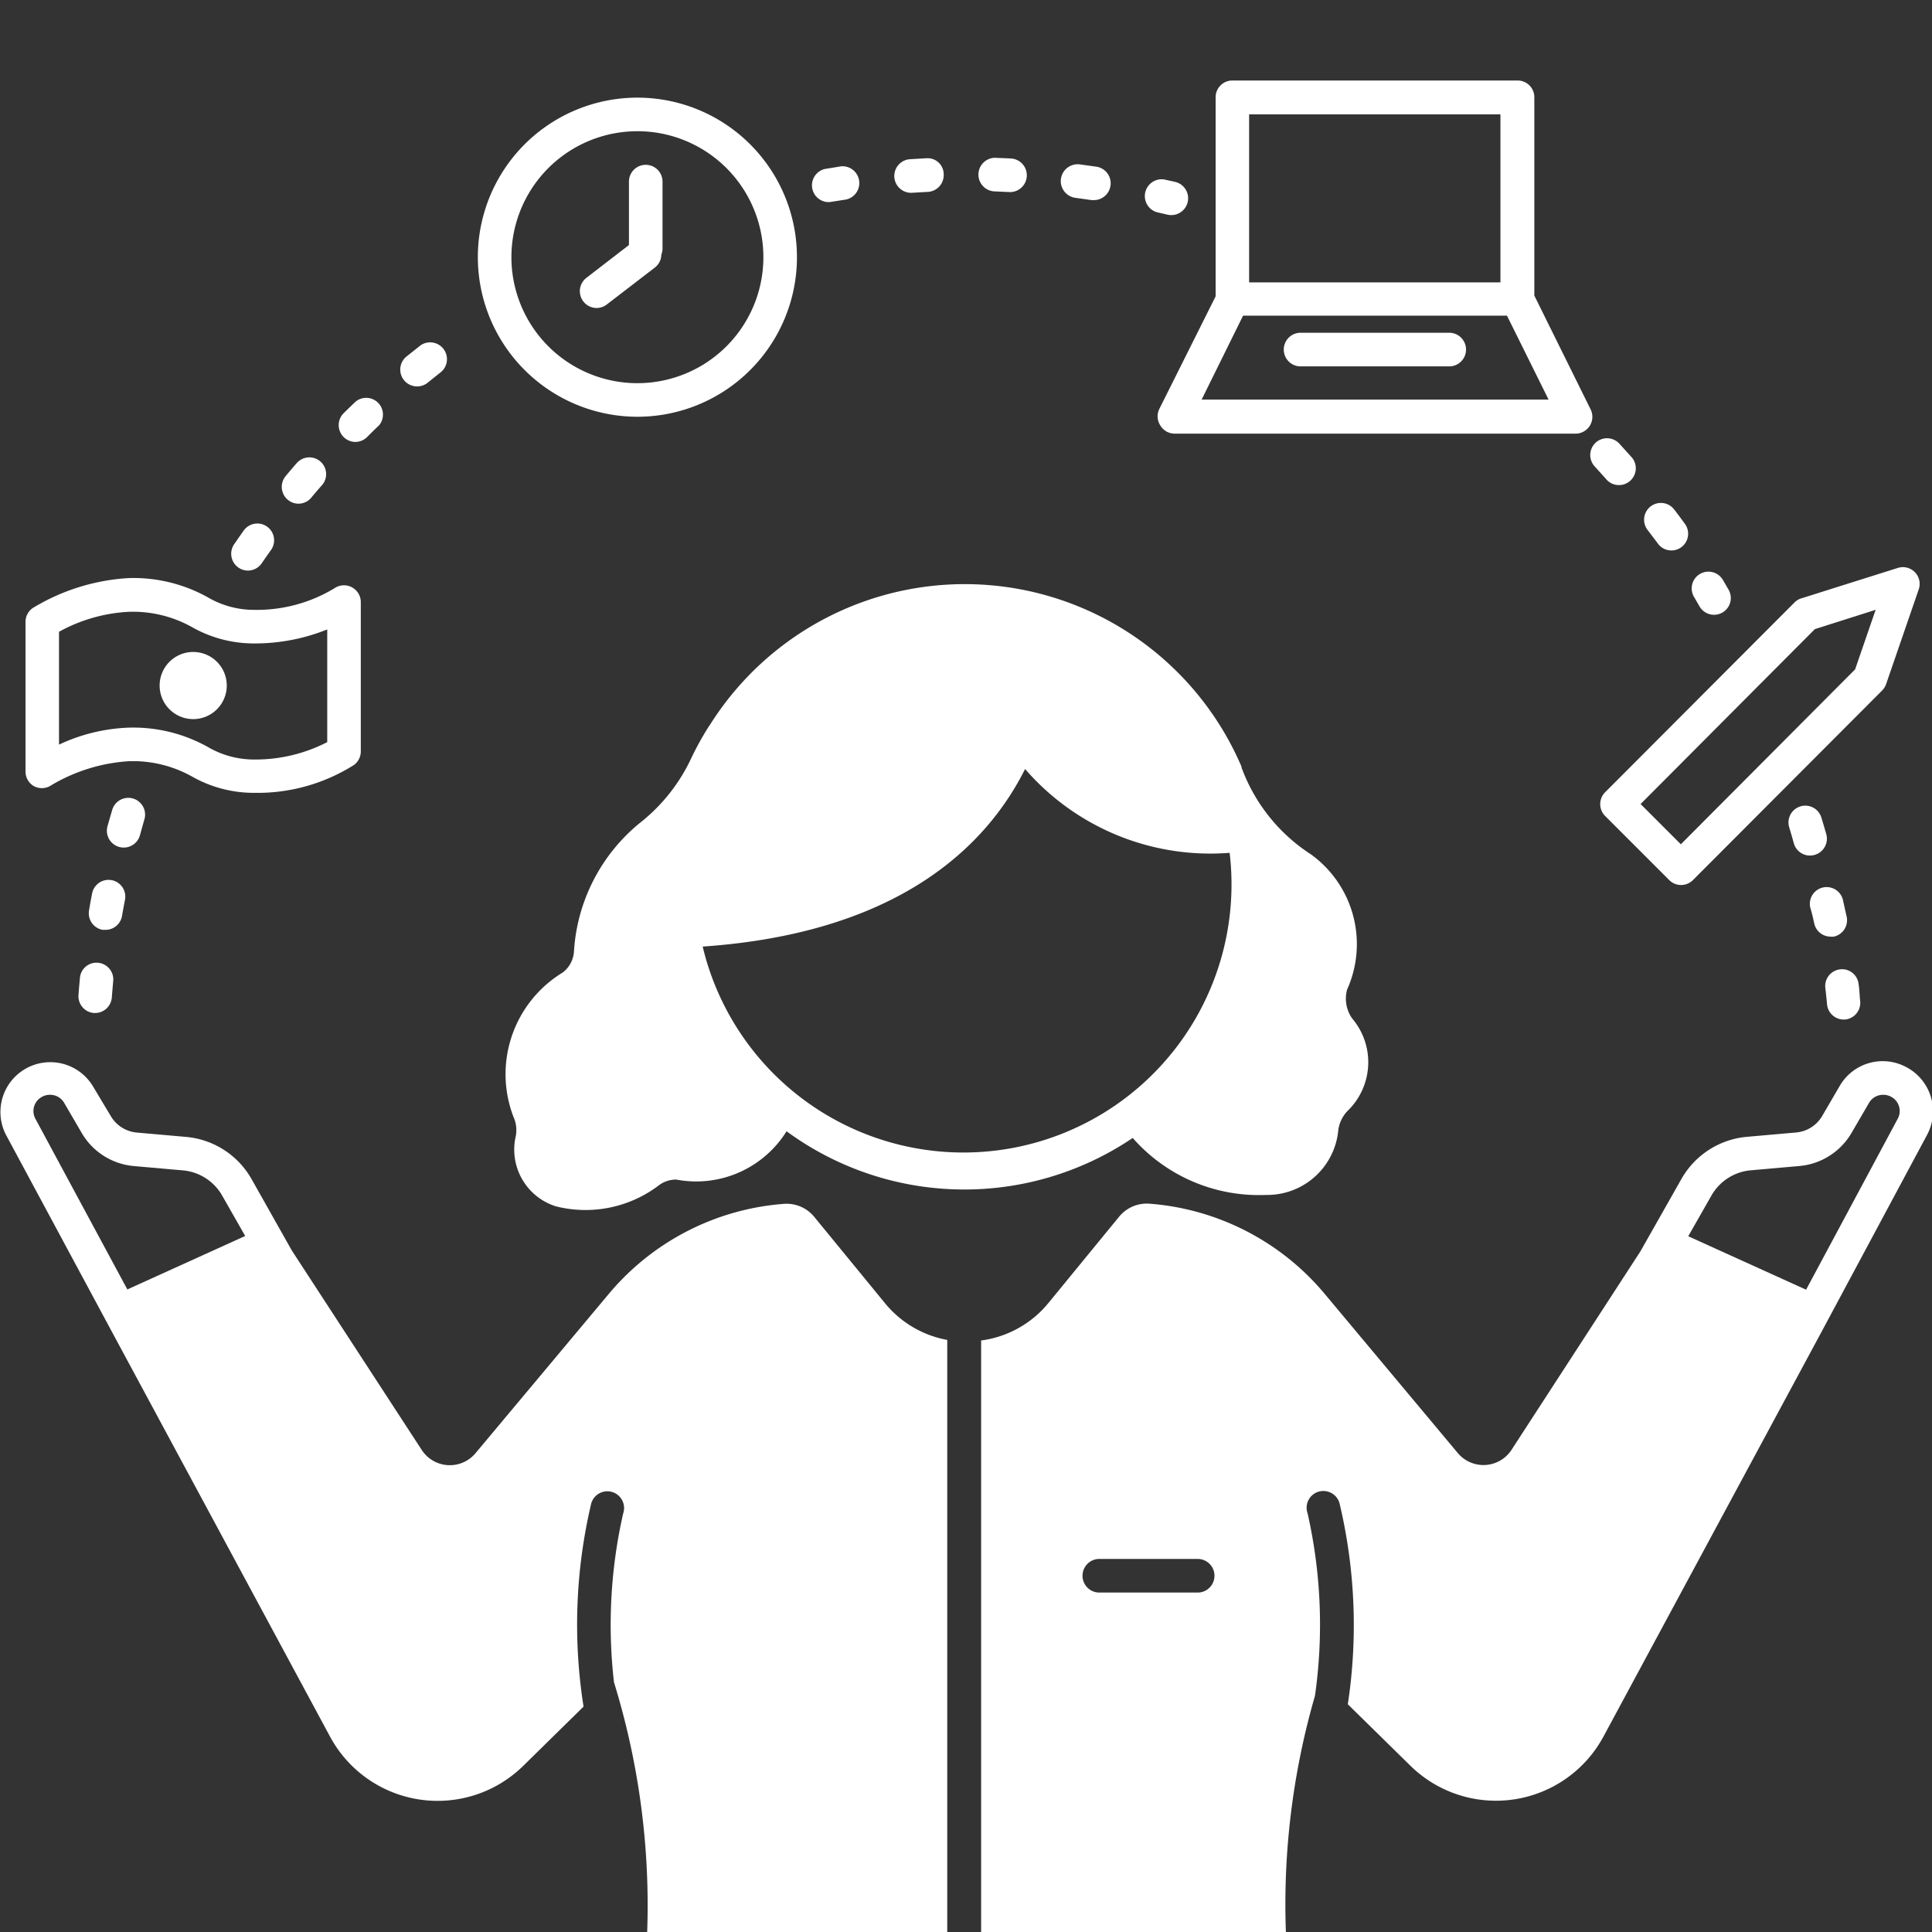 <svg id="noun_live_chat_2991345" data-name="noun_live chat_2991345" xmlns="http://www.w3.org/2000/svg" width="24" height="24" viewBox="0 0 24 24">
  <rect x="0" y="0" width="24" height="24" fill="#333333" stroke="none"/>
<defs>
    <style>
      .cls-1 {
        fill: #fff;
        fill-rule: evenodd;
      }
    </style>
  </defs>
  <g id="noun_freelancer_2909387">
    <path id="Path_125" data-name="Path 125" class="cls-1" d="M0.413,9.761a0.208,0.208,0,0,0,.205.005A2.149,2.149,0,0,1,1.6,9.456a1.506,1.506,0,0,1,.79.193,1.556,1.556,0,0,0,.775.2,2.243,2.243,0,0,0,1.23-.345,0.209,0.209,0,0,0,.087-0.17V7.478a0.209,0.209,0,0,0-.328-0.17,1.862,1.862,0,0,1-.989.268,1.14,1.14,0,0,1-.589-0.159A1.9,1.9,0,0,0,1.6,7.181a2.584,2.584,0,0,0-1.173.36,0.208,0.208,0,0,0-.11.184V9.582A0.209,0.209,0,0,0,.413,9.761Zm0.315-1.91A2.007,2.007,0,0,1,1.6,7.6a1.506,1.506,0,0,1,.79.193,1.556,1.556,0,0,0,.775.2,2.4,2.4,0,0,0,.9-0.174v1.4a1.949,1.949,0,0,1-.9.216,1.14,1.14,0,0,1-.589-0.159A1.9,1.9,0,0,0,1.6,9.039a2.219,2.219,0,0,0-.867.211v-1.4h0Z"/>
    <path class="cls-1" d="M2.4,8.933a0.417,0.417,0,1,1,.417-0.417A0.417,0.417,0,0,1,2.4,8.933Z"/>
    <path id="Path_126" data-name="Path 126" class="cls-1" d="M7.915,5.177A1.982,1.982,0,1,0,5.936,3.2,1.983,1.983,0,0,0,7.915,5.177Zm0-3.547A1.565,1.565,0,1,1,6.353,3.2,1.565,1.565,0,0,1,7.915,1.63Z"/>
    <path id="Path_127" data-name="Path 127" class="cls-1" d="M7.41,3.826a0.208,0.208,0,0,0,.127-0.043l0.6-.461a0.205,0.205,0,0,0,.078-0.158,0.207,0.207,0,0,0,.015-0.073V2.256a0.208,0.208,0,1,0-.417,0V3.044l-0.528.407A0.209,0.209,0,0,0,7.41,3.826Z"/>
    <path id="Path_128" data-name="Path 128" class="cls-1" d="M19.936,10.133l0.8,0.8a0.208,0.208,0,0,0,.294,0l2.35-2.355a0.209,0.209,0,0,0,.05-0.08l0.405-1.176a0.208,0.208,0,0,0-.259-0.267l-1.2.378a0.207,0.207,0,0,0-.085.052l-2.35,2.355A0.209,0.209,0,0,0,19.936,10.133Zm2.609-2.318L23.3,7.575l-0.255.74L20.88,10.488l-0.5-.5Z"/>
    <path id="Path_129" data-name="Path 129" class="cls-1" d="M10.993,16.188l-0.88-1.074a0.444,0.444,0,0,0-.379-0.159,3.145,3.145,0,0,0-2.172,1.119L5.907,18.052a0.416,0.416,0,0,1-.668-0.04L3.625,15.534h0l-0.5-.887a1.041,1.041,0,0,0-.814-0.524l-0.612-.054a0.417,0.417,0,0,1-.323-0.205L1.152,13.49a0.619,0.619,0,0,0-1.079.605L1.4,16.562l2.7,5.011a1.518,1.518,0,0,0,2.4.363L7.249,21.2a6.542,6.542,0,0,1,.092-2.509,0.208,0.208,0,1,1,.4.111,6.238,6.238,0,0,0-.114,2.095,9.4,9.4,0,0,1,.382,3.6,0.441,0.441,0,0,0,.433.5h3.325V16.645A1.3,1.3,0,0,1,10.993,16.188ZM0.522,13.625a0.2,0.2,0,0,1,.1-0.025,0.2,0.2,0,0,1,.175.1l0.218,0.374a0.834,0.834,0,0,0,.646.411l0.612,0.054a0.625,0.625,0,0,1,.488.315l0.285,0.5-1.464.664L0.441,13.9A0.2,0.2,0,0,1,.522,13.625Z"/>
    <path id="Path_130" data-name="Path 130" class="cls-1" d="M15.725,14.844a0.887,0.887,0,0,0,.9-0.808A0.426,0.426,0,0,1,16.74,13.8a0.84,0.84,0,0,0,.055-1.151,0.43,0.43,0,0,1-.061-0.356,1.375,1.375,0,0,0-.448-1.679A2.179,2.179,0,0,1,15.448,9.6c-0.008-.021-0.016-0.042-0.025-0.062l0-.013v0a3.74,3.74,0,0,0-6.608-.514h0L8.8,9.032a3.769,3.769,0,0,0-.207.374,2.216,2.216,0,0,1-.642.815h0a2.234,2.234,0,0,0-.821,1.6,0.356,0.356,0,0,1-.14.26,1.478,1.478,0,0,0-.613,1.789,0.4,0.4,0,0,1,.03.244,0.739,0.739,0,0,0,.5.872,1.507,1.507,0,0,0,1.29-.271A0.36,0.36,0,0,1,8.4,14.653a1.323,1.323,0,0,0,1.371-.6,3.734,3.734,0,0,0,4.3.083A2.085,2.085,0,0,0,15.725,14.844Zm-7-3.085c2.469-.169,3.543-1.275,4.009-2.206a3.044,3.044,0,0,0,2.541,1.041A3.33,3.33,0,0,1,8.729,11.759Z"/>
    <path id="Path_131" data-name="Path 131" class="cls-1" d="M14.415,5.287a0.208,0.208,0,0,0,.177.1h4.982a0.209,0.209,0,0,0,.186-0.3l-0.7-1.415V1.213A0.208,0.208,0,0,0,18.85,1H15.309a0.208,0.208,0,0,0-.208.209V3.681l-0.7,1.4A0.209,0.209,0,0,0,14.415,5.287Zm1.1-3.866h3.124V3.508H15.517V1.422Zm-0.073,2.5H18.72l0.517,1.043h-4.31Z"/>
    <path id="Path_132" data-name="Path 132" class="cls-1" d="M18.017,4.134H16.142a0.209,0.209,0,0,0,0,.417h1.875A0.209,0.209,0,0,0,18.017,4.134Z"/>
    <path id="Path_133" data-name="Path 133" class="cls-1" d="M23.684,13.258a0.617,0.617,0,0,0-.83.231l-0.218.374a0.417,0.417,0,0,1-.323.205l-0.612.054a1.041,1.041,0,0,0-.814.524l-0.51.9h0l-1.6,2.464a0.416,0.416,0,0,1-.668.04l-1.654-1.978a3.146,3.146,0,0,0-2.172-1.119,0.444,0.444,0,0,0-.379.159l-0.879,1.073a1.3,1.3,0,0,1-.837.467V24.99h3.384a0.441,0.441,0,0,0,.433-0.5,9.312,9.312,0,0,1,.33-3.424,6.261,6.261,0,0,0-.092-2.268,0.208,0.208,0,1,1,.4-0.111,6.538,6.538,0,0,1,.1,2.484l0.777,0.763a1.517,1.517,0,0,0,2.4-.364l2.7-5.011,1.322-2.467A0.62,0.62,0,0,0,23.684,13.258Zm-8.792,6.525h-1.25a0.209,0.209,0,0,1,0-.417h1.25A0.209,0.209,0,0,1,14.892,19.783Zm6.845-5.244,0.612-.054A0.835,0.835,0,0,0,23,14.074l0.218-.374a0.2,0.2,0,0,1,.175-0.1,0.2,0.2,0,0,1,.1.025,0.2,0.2,0,0,1,.081.273l-1.138,2.123-1.464-.664,0.285-.5A0.625,0.625,0,0,1,21.738,14.539Z"/>
    <path id="Path_134" data-name="Path 134" class="cls-1" d="M22.685,10.357c-0.02-.071-0.04-0.139-0.059-0.2a0.208,0.208,0,1,0-.4.12c0.019,0.062.038,0.128,0.058,0.2a0.208,0.208,0,0,0,.2.151,0.211,0.211,0,0,0,.057-0.008A0.209,0.209,0,0,0,22.685,10.357Z"/>
    <path id="Path_135" data-name="Path 135" class="cls-1" d="M22.9,12.665h0.018a0.208,0.208,0,0,0,.19-0.226C23.1,12.368,23.1,12.3,23.088,12.224a0.206,0.206,0,0,0-.232-0.182,0.208,0.208,0,0,0-.181.232c0.008,0.067.015,0.134,0.021,0.2A0.208,0.208,0,0,0,22.9,12.665Z"/>
    <path id="Path_136" data-name="Path 136" class="cls-1" d="M22.537,11.471a0.208,0.208,0,0,0,.2.164,0.2,0.2,0,0,0,.044,0,0.209,0.209,0,0,0,.159-0.248q-0.023-.1-0.046-0.206a0.208,0.208,0,1,0-.406.094C22.507,11.336,22.522,11.4,22.537,11.471Z"/>
    <path id="Path_137" data-name="Path 137" class="cls-1" d="M19.81,5.794l0.137,0.152a0.209,0.209,0,1,0,.311-0.278l-0.142-.157A0.208,0.208,0,1,0,19.81,5.794Z"/>
    <path id="Path_138" data-name="Path 138" class="cls-1" d="M20.588,6.743A0.208,0.208,0,1,0,20.925,6.5q-0.062-.086-0.127-0.17a0.208,0.208,0,1,0-.332.252Z"/>
    <path id="Path_139" data-name="Path 139" class="cls-1" d="M21.114,7.536a0.208,0.208,0,1,0,.357-0.214L21.4,7.2a0.208,0.208,0,1,0-.354.219Z"/>
    <path id="Path_140" data-name="Path 140" class="cls-1" d="M13.362,2.458l0.2,0.028,0.031,0a0.209,0.209,0,0,0,.03-0.415l-0.211-.029A0.209,0.209,0,0,0,13.362,2.458Z"/>
    <path id="Path_141" data-name="Path 141" class="cls-1" d="M11.309,2.395h0.014l0.2-.011a0.209,0.209,0,0,0,.2-0.218,0.2,0.2,0,0,0-.217-0.2L11.3,1.978A0.209,0.209,0,0,0,11.309,2.395Z"/>
    <path id="Path_142" data-name="Path 142" class="cls-1" d="M14.367,2.635L14.5,2.666a0.215,0.215,0,0,0,.049.006A0.209,0.209,0,0,0,14.6,2.26L14.46,2.229A0.209,0.209,0,0,0,14.367,2.635Z"/>
    <path id="Path_143" data-name="Path 143" class="cls-1" d="M10.275,2.51l0.033,0,0.2-.031a0.209,0.209,0,0,0-.059-0.413L10.242,2.1A0.209,0.209,0,0,0,10.275,2.51Z"/>
    <path id="Path_144" data-name="Path 144" class="cls-1" d="M12.344,2.377l0.2,0.009h0.011a0.209,0.209,0,0,0,.01-0.417L12.357,1.96A0.209,0.209,0,0,0,12.344,2.377Z"/>
    <path id="Path_145" data-name="Path 145" class="cls-1" d="M3.707,6.257a0.208,0.208,0,0,0,.16-0.075C3.91,6.13,3.954,6.078,4,6.027a0.208,0.208,0,1,0-.314-0.274c-0.047.053-.093,0.108-0.138,0.162A0.209,0.209,0,0,0,3.707,6.257Z"/>
    <path id="Path_146" data-name="Path 146" class="cls-1" d="M4.413,5.49a0.208,0.208,0,0,0,.146-0.06c0.048-.048.1-0.1,0.146-0.142a0.208,0.208,0,0,0-.286-0.3q-0.077.073-.153,0.148A0.209,0.209,0,0,0,4.413,5.49Z"/>
    <path id="Path_147" data-name="Path 147" class="cls-1" d="M3.077,7.088A0.208,0.208,0,0,0,3.249,7q0.058-.084.117-0.167a0.208,0.208,0,1,0-.338-0.243q-0.062.087-.122,0.175A0.209,0.209,0,0,0,3.077,7.088Z"/>
    <path id="Path_148" data-name="Path 148" class="cls-1" d="M5.189,4.8A0.207,0.207,0,0,0,5.32,4.748L5.48,4.62a0.209,0.209,0,0,0-.257-0.329l-0.166.132A0.209,0.209,0,0,0,5.189,4.8Z"/>
    <path id="Path_149" data-name="Path 149" class="cls-1" d="M0.993,12.148q-0.01.105-.018,0.212a0.209,0.209,0,0,0,.192.224H1.182a0.209,0.209,0,0,0,.207-0.193q0.008-.1.017-0.2A0.208,0.208,0,0,0,1.22,11.96,0.206,0.206,0,0,0,.993,12.148Z"/>
    <path id="Path_150" data-name="Path 150" class="cls-1" d="M1.738,10.378q0.027-.1.056-0.2a0.208,0.208,0,1,0-.4-0.117c-0.02.068-.039,0.135-0.058,0.2A0.208,0.208,0,1,0,1.738,10.378Z"/>
    <path id="Path_151" data-name="Path 151" class="cls-1" d="M1.516,11.376c0.012-.067.024-0.134,0.037-0.2A0.208,0.208,0,1,0,1.144,11.1q-0.02.1-.038,0.21a0.209,0.209,0,0,0,.17.241l0.036,0A0.208,0.208,0,0,0,1.516,11.376Z"/>
  </g>
</svg>
